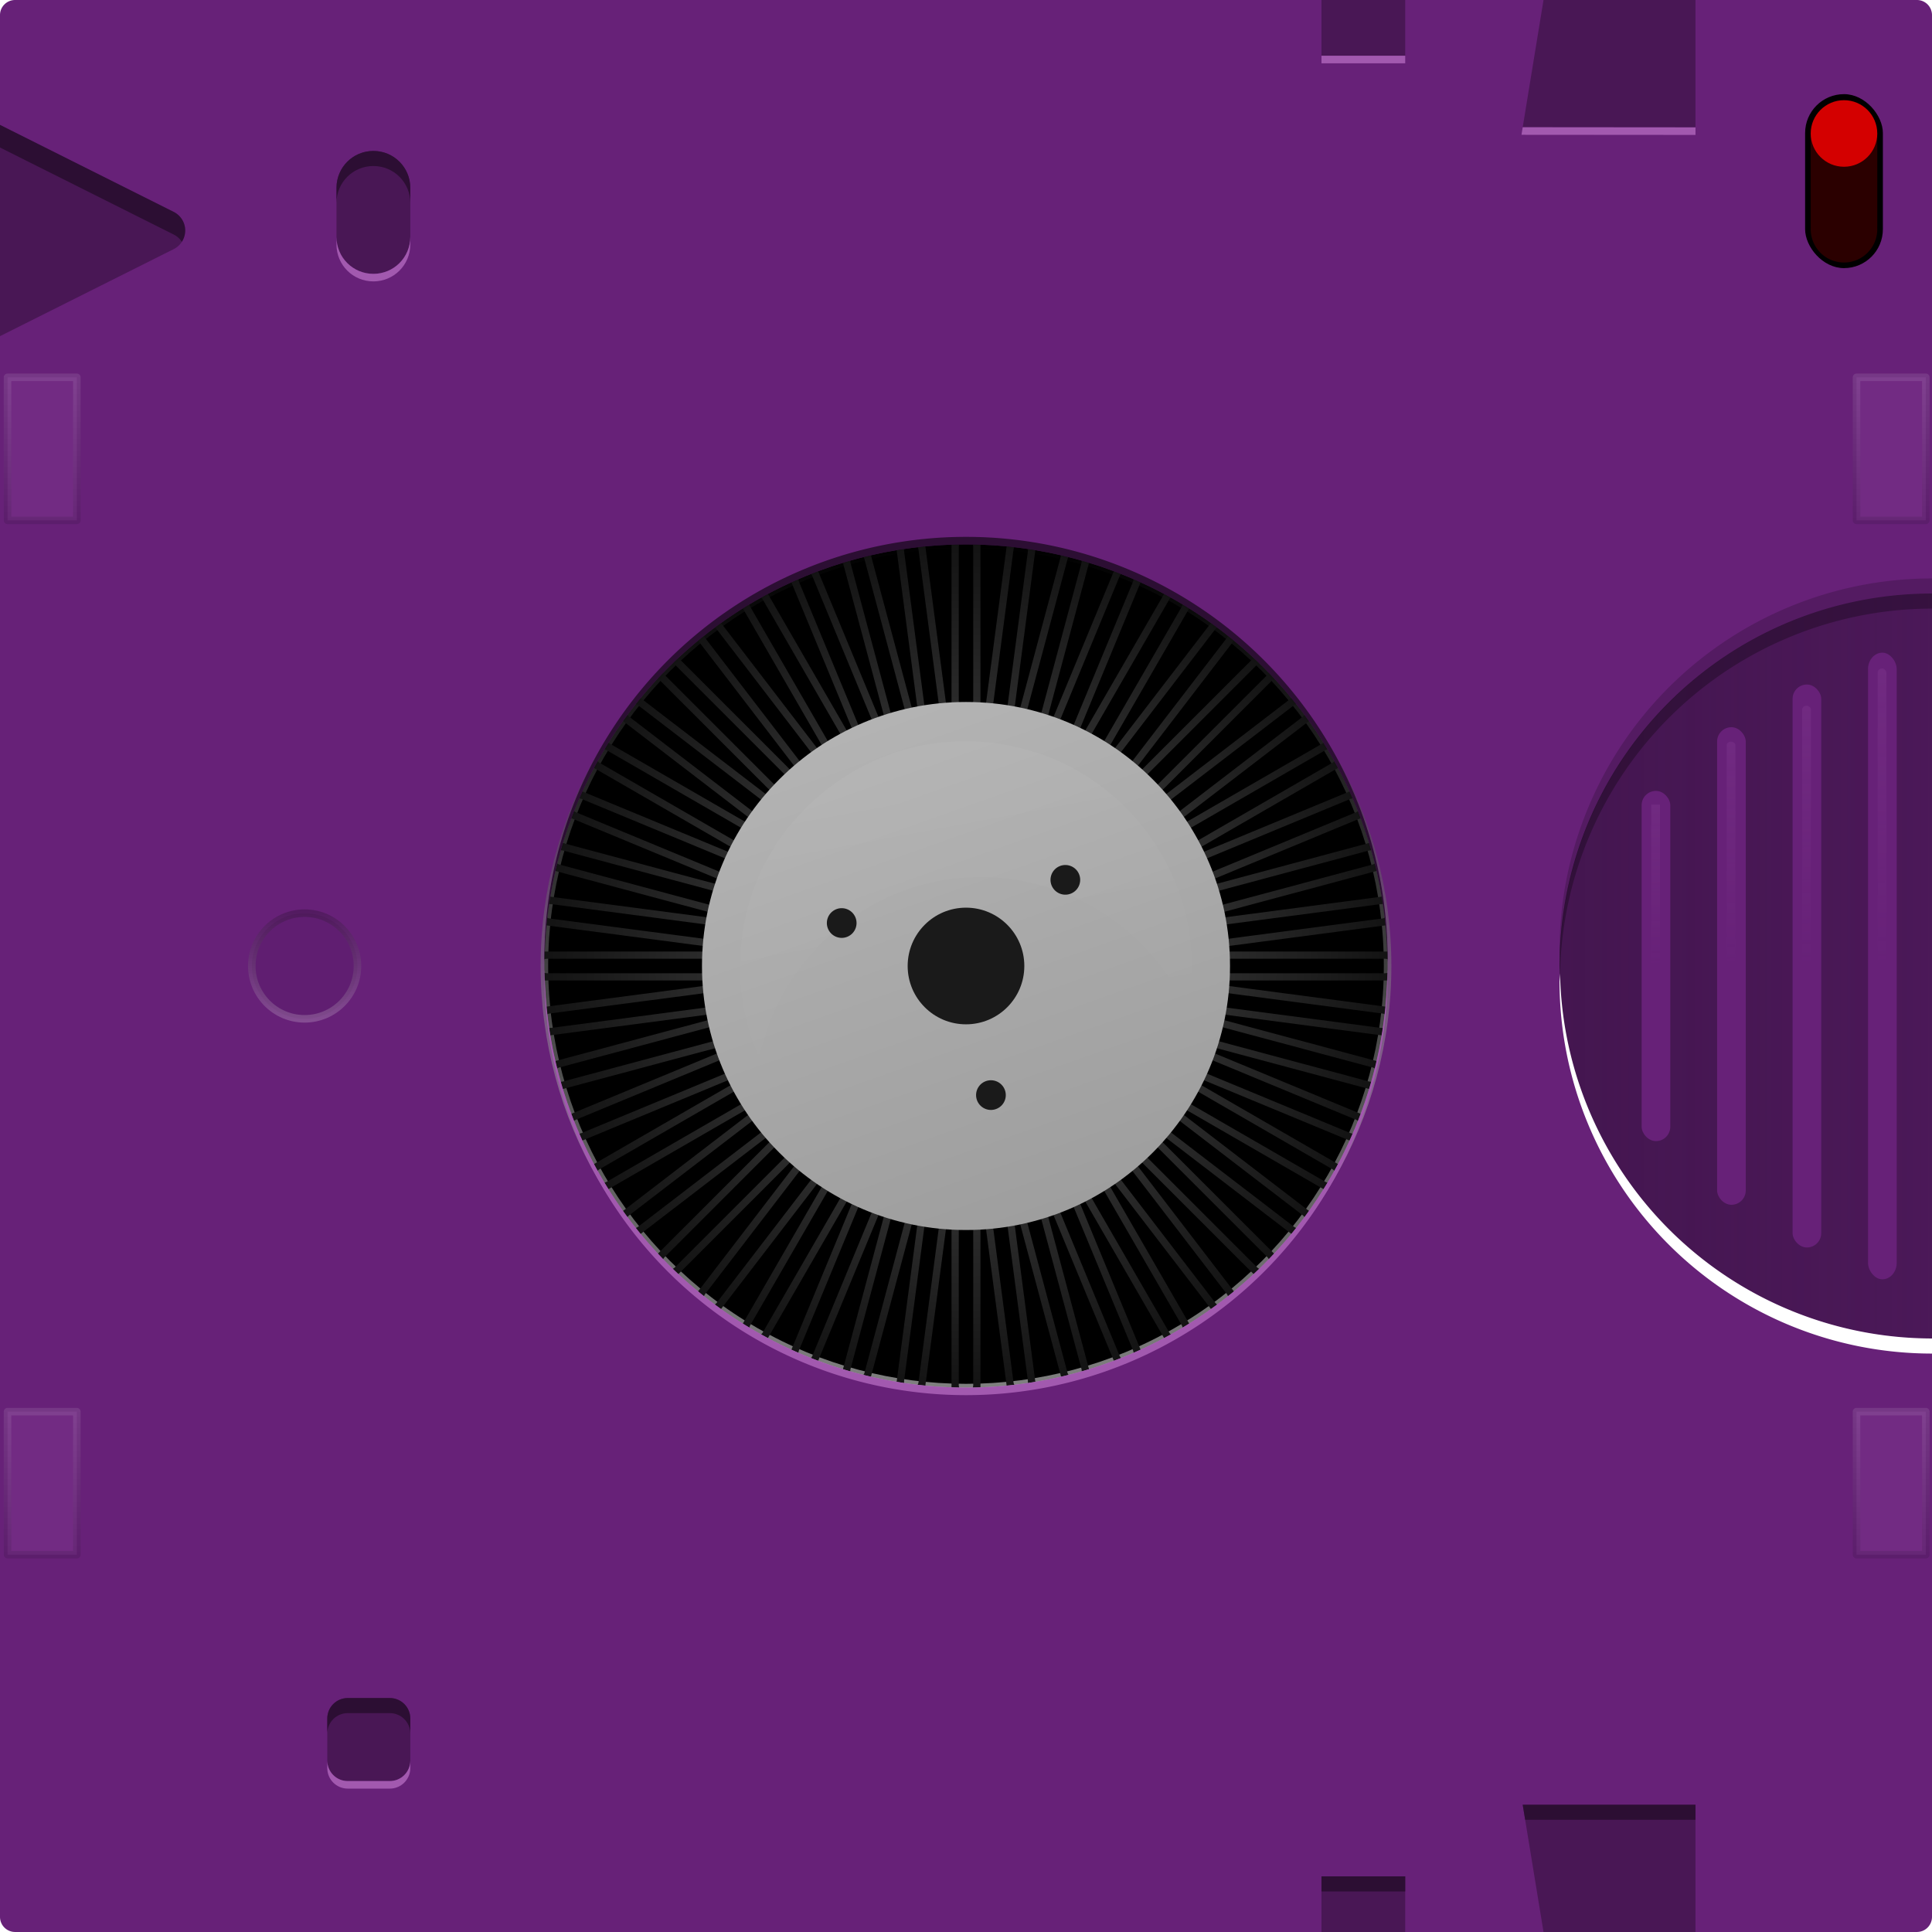 <?xml version="1.0" encoding="UTF-8" standalone="no"?>
<!-- Created with Inkscape (http://www.inkscape.org/) -->

<svg
   width="512"
   height="512"
   viewBox="0 0 135.467 135.467"
   version="1.1"
   id="svg5"
   inkscape:version="1.4.1 (93de688d07, 2025-03-30)"
   sodipodi:docname="input-tape.svg"
   xmlns:inkscape="http://www.inkscape.org/namespaces/inkscape"
   xmlns:sodipodi="http://sodipodi.sourceforge.net/DTD/sodipodi-0.dtd"
   xmlns:xlink="http://www.w3.org/1999/xlink"
   xmlns="http://www.w3.org/2000/svg"
   xmlns:svg="http://www.w3.org/2000/svg">
  <sodipodi:namedview
     id="namedview7"
     pagecolor="#242424"
     bordercolor="#666666"
     borderopacity="1"
     inkscape:showpageshadow="0"
     inkscape:pageopacity="0"
     inkscape:pagecheckerboard="1"
     inkscape:deskcolor="#000000"
     inkscape:document-units="px"
     showgrid="false"
     inkscape:zoom="2.6074562"
     inkscape:cx="458.10933"
     inkscape:cy="242.9571"
     inkscape:window-width="3256"
     inkscape:window-height="1080"
     inkscape:window-x="1864"
     inkscape:window-y="0"
     inkscape:window-maximized="0"
     inkscape:current-layer="layer1" />
  <defs
     id="defs2">
    <linearGradient
       id="linearGradient1"
       inkscape:collect="always">
      <stop
         style="stop-color:#a259af;stop-opacity:1;"
         offset="0"
         id="stop1" />
      <stop
         style="stop-color:#a259af;stop-opacity:0;"
         offset="1"
         id="stop2" />
    </linearGradient>
    <linearGradient
       id="linearGradient84"
       inkscape:collect="always">
      <stop
         style="stop-color:#ffffff;stop-opacity:1;"
         offset="0"
         id="stop84" />
      <stop
         style="stop-color:#ffffff;stop-opacity:0;"
         offset="1"
         id="stop85" />
    </linearGradient>
    <linearGradient
       id="linearGradient82"
       inkscape:collect="always">
      <stop
         style="stop-color:#b3b3b3;stop-opacity:1;"
         offset="0"
         id="stop82" />
      <stop
         style="stop-color:#9e9e9e;stop-opacity:1;"
         offset="1"
         id="stop83" />
    </linearGradient>
    <linearGradient
       id="linearGradient77"
       inkscape:collect="always">
      <stop
         style="stop-color:#000000;stop-opacity:0.5;"
         offset="0"
         id="stop77" />
      <stop
         style="stop-color:#ffffff;stop-opacity:0.5;"
         offset="1"
         id="stop78" />
    </linearGradient>
    <linearGradient
       id="linearGradient75"
       inkscape:collect="always">
      <stop
         style="stop-color:#000000;stop-opacity:1;"
         offset="0"
         id="stop75" />
      <stop
         style="stop-color:#ffffff;stop-opacity:1;"
         offset="1"
         id="stop76" />
    </linearGradient>
    <linearGradient
       id="linearGradient73"
       inkscape:collect="always">
      <stop
         style="stop-color:#000000;stop-opacity:0.5;"
         offset="0"
         id="stop73" />
      <stop
         style="stop-color:#ffffff;stop-opacity:0.5;"
         offset="1"
         id="stop74" />
    </linearGradient>
    <inkscape:path-effect
       effect="fillet_chamfer"
       id="path-effect62"
       is_visible="true"
       lpeversion="1"
       nodesatellites_param="F,0,0,1,0,1.058,0,1 @ F,0,0,1,0,1.058,0,1 @ F,0,0,1,0,1.058,0,1 @ F,0,0,1,0,1.058,0,1"
       radius="4"
       unit="px"
       method="auto"
       mode="F"
       chamfer_steps="1"
       flexible="false"
       use_knot_distance="true"
       apply_no_radius="true"
       apply_with_radius="true"
       only_selected="false"
       hide_knots="false" />
    <inkscape:path-effect
       effect="fillet_chamfer"
       id="path-effect57"
       is_visible="true"
       lpeversion="1"
       nodesatellites_param="F,0,0,1,0,0,0,1 @ F,0,1,1,0,2.91,0,1 @ F,0,0,1,0,0,0,1"
       radius="12"
       unit="px"
       method="auto"
       mode="F"
       chamfer_steps="1"
       flexible="false"
       use_knot_distance="true"
       apply_no_radius="true"
       apply_with_radius="true"
       only_selected="true"
       hide_knots="false" />
    <linearGradient
       id="linearGradient31"
       inkscape:collect="always">
      <stop
         style="stop-color:#333333;stop-opacity:1;"
         offset="0.37"
         id="stop31" />
      <stop
         style="stop-color:#000000;stop-opacity:1;"
         offset="1"
         id="stop32" />
    </linearGradient>
    <linearGradient
       id="linearGradient5"
       inkscape:collect="always">
      <stop
         style="stop-color:#441650;stop-opacity:1;"
         offset="0"
         id="stop5" />
      <stop
         style="stop-color:#441650;stop-opacity:0.8;"
         offset="1"
         id="stop6" />
    </linearGradient>
    <linearGradient
       inkscape:collect="always"
       xlink:href="#linearGradient5"
       id="linearGradient6"
       x1="109.349"
       y1="67.733"
       x2="135.467"
       y2="67.733"
       gradientUnits="userSpaceOnUse"
       gradientTransform="translate(0)" />
    <radialGradient
       inkscape:collect="always"
       xlink:href="#linearGradient31"
       id="radialGradient32"
       cx="67.733"
       cy="67.733"
       fx="67.733"
       fy="67.733"
       r="38.766"
       gradientUnits="userSpaceOnUse" />
    <filter
       inkscape:collect="always"
       style="color-interpolation-filters:sRGB"
       id="filter66"
       x="-0.445"
       y="-0.007"
       width="1.89"
       height="1.013">
      <feGaussianBlur
         inkscape:collect="always"
         stdDeviation="0.12"
         id="feGaussianBlur66" />
    </filter>
    <filter
       inkscape:collect="always"
       style="color-interpolation-filters:sRGB"
       id="filter69"
       x="-0.597"
       y="-0.009"
       width="2.193"
       height="1.018">
      <feGaussianBlur
         inkscape:collect="always"
         stdDeviation="0.161"
         id="feGaussianBlur69" />
    </filter>
    <filter
       inkscape:collect="always"
       style="color-interpolation-filters:sRGB"
       id="filter70"
       x="-0.597"
       y="-0.009"
       width="2.193"
       height="1.018">
      <feGaussianBlur
         inkscape:collect="always"
         stdDeviation="0.161"
         id="feGaussianBlur70" />
    </filter>
    <linearGradient
       inkscape:collect="always"
       xlink:href="#linearGradient73"
       id="linearGradient74"
       x1="67.733"
       y1="38.172"
       x2="67.733"
       y2="97.295"
       gradientUnits="userSpaceOnUse" />
    <linearGradient
       inkscape:collect="always"
       xlink:href="#linearGradient75"
       id="linearGradient76"
       x1="21.36"
       y1="63.765"
       x2="21.36"
       y2="71.702"
       gradientUnits="userSpaceOnUse" />
    <linearGradient
       inkscape:collect="always"
       xlink:href="#linearGradient77"
       id="linearGradient78"
       x1="4.921"
       y1="39.607"
       x2="4.921"
       y2="27.84"
       gradientUnits="userSpaceOnUse"
       gradientTransform="matrix(0.705,0,0,0.852,-1.622,2.734)" />
    <linearGradient
       inkscape:collect="always"
       xlink:href="#linearGradient77"
       id="linearGradient79"
       gradientUnits="userSpaceOnUse"
       gradientTransform="matrix(0.705,0,0,0.852,-1.622,75.256)"
       x1="4.921"
       y1="39.607"
       x2="4.921"
       y2="27.84" />
    <linearGradient
       inkscape:collect="always"
       xlink:href="#linearGradient77"
       id="linearGradient80"
       gradientUnits="userSpaceOnUse"
       gradientTransform="matrix(0.705,0,0,0.852,128.024,75.256)"
       x1="4.921"
       y1="39.607"
       x2="4.921"
       y2="27.84" />
    <linearGradient
       inkscape:collect="always"
       xlink:href="#linearGradient77"
       id="linearGradient81"
       gradientUnits="userSpaceOnUse"
       gradientTransform="matrix(0.705,0,0,0.852,128.024,2.734)"
       x1="4.921"
       y1="39.607"
       x2="4.921"
       y2="27.84" />
    <linearGradient
       inkscape:collect="always"
       xlink:href="#linearGradient82"
       id="linearGradient83"
       x1="62.972"
       y1="49.844"
       x2="75.283"
       y2="84.635"
       gradientUnits="userSpaceOnUse" />
    <linearGradient
       inkscape:collect="always"
       xlink:href="#linearGradient84"
       id="linearGradient85"
       x1="65.173"
       y1="52.172"
       x2="69.3"
       y2="74.253"
       gradientUnits="userSpaceOnUse" />
    <filter
       inkscape:collect="always"
       style="color-interpolation-filters:sRGB"
       id="filter85"
       x="-0.08"
       y="-0.114"
       width="1.16"
       height="1.228">
      <feGaussianBlur
         inkscape:collect="always"
         stdDeviation="1.058"
         id="feGaussianBlur85" />
    </filter>
    <linearGradient
       inkscape:collect="always"
       xlink:href="#linearGradient1"
       id="linearGradient2"
       x1="131.664"
       y1="45.764"
       x2="132.695"
       y2="67.733"
       gradientUnits="userSpaceOnUse" />
    <linearGradient
       inkscape:collect="always"
       xlink:href="#linearGradient1"
       id="linearGradient3"
       x1="131.664"
       y1="45.764"
       x2="132.597"
       y2="67.733"
       gradientUnits="userSpaceOnUse" />
    <linearGradient
       inkscape:collect="always"
       xlink:href="#linearGradient1"
       id="linearGradient4"
       x1="131.664"
       y1="45.764"
       x2="132.597"
       y2="67.733"
       gradientUnits="userSpaceOnUse" />
    <linearGradient
       inkscape:collect="always"
       xlink:href="#linearGradient1"
       id="linearGradient7"
       x1="131.664"
       y1="45.764"
       x2="132.695"
       y2="67.733"
       gradientUnits="userSpaceOnUse" />
  </defs>
  <g
     inkscape:label="Layer 1"
     inkscape:groupmode="layer"
     id="layer1">
    <path
       id="rect1"
       style="opacity:1;fill:#672178;stroke:none;stroke-width:0.265;stroke-linecap:round;stroke-linejoin:round;stroke-miterlimit:12;paint-order:markers stroke fill"
       d="M 1.058,2.4999999e-6 H 134.408 A 1.058,1.058 45 0 1 135.467,1.058 V 134.408 a 1.058,1.058 135 0 1 -1.058,1.058 H 1.058 A 1.058,1.058 45 0 1 8.6859374e-6,134.408 L 3.7640624e-6,1.058 A 1.058,1.058 135 0 1 1.058,2.4999999e-6 Z"
       sodipodi:nodetypes="ccccc" />
    <path
       id="path1"
       style="opacity:1;fill:url(#linearGradient6);stroke-width:0.265;stroke-linecap:round;stroke-linejoin:round;stroke-miterlimit:12;paint-order:markers stroke fill"
       d="M 135.467,41.616 A 26.118,26.118 0 0 0 109.349,67.733 26.118,26.118 0 0 0 135.467,93.851 Z" />
    <rect
       style="opacity:1;fill:#672178;fill-opacity:1;stroke-width:0.265;stroke-linecap:round;stroke-linejoin:round;stroke-miterlimit:12;paint-order:markers stroke fill"
       id="rect2"
       width="2.009"
       height="43.938"
       x="130.982"
       y="45.764"
       ry="1.148" />
    <rect
       style="opacity:1;fill:#672178;fill-opacity:1;stroke-width:0.265;stroke-linecap:round;stroke-linejoin:round;stroke-miterlimit:12;paint-order:markers stroke fill"
       id="rect3"
       width="2.009"
       height="39.473"
       x="125.691"
       y="47.997"
       ry="1.005" />
    <rect
       style="opacity:1;fill:#672178;fill-opacity:1;stroke-width:0.265;stroke-linecap:round;stroke-linejoin:round;stroke-miterlimit:12;paint-order:markers stroke fill"
       id="rect4"
       width="2.009"
       height="33.487"
       x="120.399"
       y="50.99"
       ry="1.005" />
    <rect
       style="opacity:1;fill:#672178;fill-opacity:1;stroke-width:0.265;stroke-linecap:round;stroke-linejoin:round;stroke-miterlimit:12;paint-order:markers stroke fill"
       id="rect5"
       width="2.009"
       height="24.557"
       x="115.107"
       y="55.455"
       ry="1.005" />
    <rect
       style="opacity:1;fill:#000000;fill-opacity:1;stroke:none;stroke-width:0.265;stroke-linecap:round;stroke-linejoin:round;stroke-miterlimit:12;paint-order:markers stroke fill"
       id="rect6"
       width="5.453"
       height="12.199"
       x="126.57"
       y="6.601"
       ry="2.727" />
    <path
       id="rect59"
       style="opacity:1;fill:#2b0000;fill-opacity:1;stroke:none;stroke-width:0.265;stroke-linecap:round;stroke-linejoin:round;stroke-miterlimit:12;paint-order:markers stroke fill"
       d="M 126.962 9.354 L 126.962 15.912 L 126.968 15.912 A 2.334 2.334 0 0 0 126.962 16.073 A 2.334 2.334 0 0 0 129.296 18.407 A 2.334 2.334 0 0 0 131.63 16.073 A 2.334 2.334 0 0 0 131.625 15.912 L 131.63 15.912 L 131.63 9.354 L 126.962 9.354 z " />
    <circle
       style="opacity:1;fill:#d40000;fill-opacity:1;stroke:none;stroke-width:0.265;stroke-linecap:round;stroke-linejoin:round;stroke-miterlimit:12;paint-order:markers stroke fill"
       id="path6"
       r="2.334"
       cy="9.359"
       cx="129.296" />
    <circle
       style="display:inline;opacity:1;fill:#000000;fill-opacity:1;stroke:url(#linearGradient74);stroke-width:0.529;stroke-linecap:round;stroke-linejoin:round;stroke-miterlimit:12;paint-order:markers stroke fill;stroke-dasharray:none"
       id="path7"
       cx="67.733"
       cy="67.733"
       r="29.562" />
    <path
       id="rect7"
       style="opacity:1;fill:url(#radialGradient32);fill-opacity:1;stroke:none;stroke-width:0.265;stroke-linecap:round;stroke-linejoin:round;stroke-miterlimit:12;paint-order:markers stroke fill"
       inkscape:transform-center-x="1.6541671e-06"
       inkscape:transform-center-y="-26.589731"
       d="M 67.259 38.176 A 29.562 29.562 0 0 0 66.718 38.189 L 66.718 52.25 L 64.883 38.309 A 29.562 29.562 0 0 0 64.345 38.367 C 64.374 38.419 64.393 38.478 64.402 38.541 L 66.337 53.243 C 66.571 53.064 66.721 52.788 66.734 52.483 C 66.787 52.784 66.971 53.038 67.226 53.185 L 67.226 38.356 C 67.226 38.293 67.238 38.232 67.259 38.176 z M 68.208 38.176 C 68.229 38.232 68.241 38.293 68.241 38.356 L 68.241 53.185 C 68.496 53.039 68.68 52.784 68.733 52.483 C 68.746 52.788 68.896 53.065 69.129 53.244 L 71.065 38.541 C 71.073 38.478 71.093 38.419 71.121 38.367 A 29.562 29.562 0 0 0 70.583 38.31 L 68.748 52.25 L 68.748 38.189 A 29.562 29.562 0 0 0 68.208 38.176 z M 63.404 38.49 A 29.562 29.562 0 0 0 62.871 38.574 L 64.706 52.514 L 61.067 38.933 A 29.562 29.562 0 0 0 60.542 39.06 C 60.577 39.108 60.604 39.164 60.62 39.226 L 64.458 53.55 C 64.666 53.342 64.779 53.048 64.752 52.744 C 64.843 53.036 65.059 53.264 65.331 53.376 L 63.396 38.674 C 63.387 38.611 63.391 38.548 63.404 38.49 z M 72.062 38.49 C 72.076 38.549 72.079 38.611 72.071 38.674 L 70.135 53.376 C 70.407 53.264 70.623 53.035 70.715 52.744 C 70.688 53.048 70.8 53.342 71.009 53.55 L 74.847 39.226 C 74.863 39.164 74.89 39.108 74.925 39.06 A 29.562 29.562 0 0 0 74.4 38.933 L 70.761 52.514 L 72.596 38.574 A 29.562 29.562 0 0 0 72.062 38.49 z M 59.625 39.306 A 29.562 29.562 0 0 0 59.106 39.459 L 62.746 53.041 L 57.365 40.05 A 29.562 29.562 0 0 0 56.861 40.244 C 56.902 40.288 56.935 40.339 56.96 40.398 L 62.634 54.099 C 62.814 53.865 62.887 53.559 62.82 53.26 C 62.949 53.538 63.193 53.736 63.478 53.812 L 59.64 39.489 C 59.623 39.427 59.619 39.365 59.625 39.306 z M 75.842 39.306 C 75.848 39.365 75.843 39.427 75.827 39.489 L 71.989 53.812 C 72.273 53.736 72.517 53.538 72.646 53.261 C 72.579 53.56 72.652 53.865 72.832 54.099 L 78.507 40.399 C 78.531 40.34 78.565 40.288 78.607 40.244 A 29.562 29.562 0 0 0 78.102 40.05 L 72.721 53.041 L 76.36 39.459 A 29.562 29.562 0 0 0 75.842 39.306 z M 55.984 40.607 A 29.562 29.562 0 0 0 55.49 40.826 L 60.872 53.819 L 53.84 41.64 A 29.562 29.562 0 0 0 53.365 41.898 C 53.412 41.936 53.452 41.983 53.484 42.038 L 60.899 54.88 C 61.046 54.625 61.078 54.312 60.973 54.025 C 61.137 54.284 61.405 54.449 61.698 54.487 L 56.022 40.787 C 55.998 40.728 55.986 40.667 55.984 40.607 z M 79.483 40.607 C 79.481 40.667 79.469 40.728 79.444 40.787 L 73.769 54.487 C 74.061 54.449 74.33 54.284 74.494 54.026 C 74.389 54.313 74.421 54.626 74.568 54.88 L 81.983 42.038 C 82.014 41.983 82.055 41.936 82.101 41.898 A 29.562 29.562 0 0 0 81.627 41.64 L 74.596 53.818 L 79.977 40.826 A 29.562 29.562 0 0 0 79.483 40.607 z M 52.544 42.373 A 29.562 29.562 0 0 0 52.083 42.655 L 59.114 54.833 L 50.553 43.676 A 29.562 29.562 0 0 0 50.116 43.995 C 50.167 44.026 50.213 44.068 50.252 44.118 L 59.28 55.883 C 59.393 55.611 59.384 55.296 59.242 55.025 C 59.438 55.26 59.726 55.389 60.02 55.388 L 52.606 42.546 C 52.574 42.491 52.553 42.432 52.544 42.373 z M 82.923 42.373 C 82.913 42.432 82.893 42.491 82.861 42.546 L 75.447 55.388 C 75.741 55.389 76.029 55.26 76.225 55.025 C 76.083 55.296 76.074 55.611 76.187 55.883 L 85.214 44.118 C 85.253 44.067 85.299 44.026 85.35 43.995 A 29.562 29.562 0 0 0 84.914 43.676 L 76.353 54.833 L 83.384 42.655 A 29.562 29.562 0 0 0 82.923 42.373 z M 49.363 44.572 A 29.562 29.562 0 0 0 48.943 44.912 L 57.504 56.069 L 47.56 46.125 A 29.562 29.562 0 0 0 47.168 46.497 C 47.223 46.522 47.274 46.557 47.32 46.602 L 57.805 57.087 C 57.881 56.803 57.832 56.492 57.655 56.242 C 57.88 56.449 58.182 56.539 58.474 56.5 L 49.447 44.736 C 49.408 44.685 49.381 44.63 49.363 44.572 z M 86.103 44.572 C 86.086 44.63 86.058 44.685 86.02 44.736 L 76.992 56.5 C 77.284 56.539 77.586 56.449 77.811 56.242 C 77.635 56.492 77.585 56.803 77.661 57.087 L 88.147 46.602 C 88.192 46.557 88.244 46.522 88.298 46.497 A 29.562 29.562 0 0 0 87.907 46.125 L 77.963 56.069 L 86.523 44.912 A 29.562 29.562 0 0 0 86.103 44.572 z M 46.497 47.168 A 29.562 29.562 0 0 0 46.125 47.56 L 56.069 57.504 L 44.912 48.943 A 29.562 29.562 0 0 0 44.572 49.363 C 44.63 49.381 44.685 49.408 44.736 49.447 L 56.5 58.474 C 56.539 58.183 56.449 57.881 56.242 57.656 C 56.492 57.832 56.803 57.882 57.087 57.805 L 46.602 47.32 C 46.557 47.274 46.522 47.223 46.497 47.168 z M 88.969 47.168 C 88.945 47.223 88.91 47.274 88.865 47.32 L 78.379 57.805 C 78.664 57.881 78.975 57.832 79.225 57.655 C 79.018 57.88 78.927 58.182 78.966 58.474 L 90.731 49.447 C 90.782 49.408 90.837 49.381 90.894 49.363 A 29.562 29.562 0 0 0 90.555 48.943 L 79.398 57.504 L 89.342 47.56 A 29.562 29.562 0 0 0 88.969 47.168 z M 43.995 50.116 A 29.562 29.562 0 0 0 43.676 50.553 L 54.833 59.114 L 42.655 52.083 A 29.562 29.562 0 0 0 42.373 52.544 C 42.432 52.553 42.491 52.574 42.546 52.606 L 55.388 60.02 C 55.389 59.725 55.26 59.438 55.025 59.242 C 55.296 59.384 55.611 59.393 55.883 59.28 L 44.118 50.252 C 44.068 50.213 44.026 50.167 43.995 50.116 z M 91.472 50.116 C 91.44 50.167 91.399 50.213 91.348 50.252 L 79.584 59.28 C 79.856 59.393 80.171 59.384 80.442 59.242 C 80.207 59.438 80.078 59.726 80.078 60.02 L 92.921 52.606 C 92.976 52.574 93.035 52.553 93.094 52.544 A 29.562 29.562 0 0 0 92.812 52.083 L 80.633 59.114 L 91.79 50.553 A 29.562 29.562 0 0 0 91.472 50.116 z M 41.898 53.365 A 29.562 29.562 0 0 0 41.64 53.84 L 53.818 60.871 L 40.826 55.49 A 29.562 29.562 0 0 0 40.607 55.984 C 40.617 55.984 40.628 55.985 40.638 55.986 C 40.688 55.99 40.738 56.002 40.787 56.022 L 54.487 61.698 C 54.449 61.405 54.284 61.137 54.026 60.973 C 54.313 61.078 54.626 61.046 54.88 60.899 L 42.038 53.484 C 41.983 53.452 41.936 53.412 41.898 53.365 z M 93.568 53.365 C 93.531 53.412 93.484 53.452 93.428 53.484 L 80.586 60.899 C 80.841 61.046 81.154 61.078 81.442 60.973 C 81.183 61.137 81.018 61.405 80.98 61.698 L 94.68 56.022 C 94.739 55.998 94.799 55.985 94.859 55.984 A 29.562 29.562 0 0 0 94.64 55.49 L 81.648 60.872 L 93.827 53.84 A 29.562 29.562 0 0 0 93.568 53.365 z M 40.244 56.86 A 29.562 29.562 0 0 0 40.05 57.365 L 53.041 62.746 L 39.459 59.106 A 29.562 29.562 0 0 0 39.306 59.625 C 39.316 59.624 39.326 59.623 39.337 59.623 C 39.387 59.621 39.438 59.626 39.489 59.64 L 53.812 63.478 C 53.736 63.194 53.538 62.95 53.261 62.821 C 53.56 62.887 53.865 62.814 54.099 62.635 L 40.399 56.96 C 40.34 56.935 40.288 56.901 40.244 56.86 z M 95.223 56.861 C 95.179 56.902 95.127 56.935 95.069 56.96 L 81.368 62.634 C 81.602 62.814 81.908 62.887 82.206 62.82 C 81.929 62.949 81.73 63.193 81.654 63.478 L 95.978 59.64 C 96.029 59.626 96.08 59.621 96.13 59.623 C 96.14 59.623 96.151 59.624 96.161 59.625 A 29.562 29.562 0 0 0 96.008 59.106 L 82.426 62.746 L 95.417 57.365 A 29.562 29.562 0 0 0 95.223 56.861 z M 39.06 60.542 A 29.562 29.562 0 0 0 38.933 61.067 L 52.514 64.706 L 38.574 62.871 A 29.562 29.562 0 0 0 38.49 63.405 C 38.532 63.395 38.577 63.39 38.622 63.391 C 38.639 63.392 38.657 63.393 38.674 63.396 L 53.376 65.331 C 53.264 65.059 53.035 64.843 52.744 64.752 C 53.048 64.779 53.342 64.666 53.55 64.458 L 39.226 60.62 C 39.164 60.604 39.108 60.577 39.06 60.542 z M 96.407 60.542 C 96.358 60.577 96.302 60.604 96.241 60.62 L 81.917 64.458 C 82.125 64.666 82.418 64.779 82.723 64.752 C 82.431 64.843 82.203 65.059 82.091 65.331 L 96.793 63.396 C 96.819 63.392 96.845 63.391 96.871 63.391 C 96.896 63.392 96.921 63.395 96.946 63.399 C 96.956 63.4 96.966 63.403 96.977 63.405 A 29.562 29.562 0 0 0 96.892 62.871 L 82.953 64.706 L 96.534 61.067 A 29.562 29.562 0 0 0 96.407 60.542 z M 38.367 64.345 A 29.562 29.562 0 0 0 38.31 64.883 L 52.25 66.718 L 38.189 66.718 A 29.562 29.562 0 0 0 38.176 67.259 C 38.232 67.238 38.293 67.226 38.356 67.226 L 53.185 67.226 C 53.039 66.971 52.784 66.787 52.483 66.734 C 52.788 66.721 53.065 66.571 53.244 66.338 L 38.541 64.402 C 38.478 64.393 38.419 64.374 38.367 64.345 z M 97.1 64.345 C 97.047 64.374 96.989 64.393 96.925 64.402 L 82.223 66.337 C 82.402 66.571 82.679 66.721 82.984 66.734 C 82.683 66.787 82.428 66.971 82.281 67.226 L 97.11 67.226 C 97.174 67.226 97.235 67.238 97.291 67.259 A 29.562 29.562 0 0 0 97.277 66.718 L 83.217 66.718 L 97.157 64.883 A 29.562 29.562 0 0 0 97.1 64.345 z M 38.176 68.208 A 29.562 29.562 0 0 0 38.189 68.748 L 52.25 68.748 L 38.309 70.583 A 29.562 29.562 0 0 0 38.366 71.121 C 38.419 71.093 38.478 71.073 38.541 71.065 L 53.243 69.13 C 53.09 68.929 52.865 68.79 52.611 68.747 C 52.569 68.739 52.526 68.735 52.482 68.733 C 52.783 68.681 53.038 68.496 53.185 68.241 L 38.356 68.241 C 38.293 68.241 38.232 68.229 38.176 68.208 z M 97.291 68.208 C 97.235 68.229 97.174 68.241 97.11 68.241 L 82.281 68.241 C 82.428 68.496 82.683 68.68 82.984 68.733 C 82.678 68.746 82.402 68.896 82.223 69.129 L 96.925 71.064 C 96.988 71.073 97.047 71.092 97.1 71.121 A 29.562 29.562 0 0 0 97.157 70.583 L 83.217 68.748 L 97.277 68.748 A 29.562 29.562 0 0 0 97.291 68.208 z M 53.376 70.135 L 38.674 72.071 C 38.61 72.079 38.548 72.076 38.49 72.062 A 29.562 29.562 0 0 0 38.574 72.596 L 52.514 70.761 L 38.933 74.4 A 29.562 29.562 0 0 0 39.06 74.925 C 39.108 74.89 39.164 74.863 39.226 74.847 L 53.55 71.009 C 53.371 70.83 53.13 70.722 52.872 70.712 C 52.83 70.71 52.787 70.711 52.744 70.715 C 53.035 70.624 53.264 70.407 53.376 70.135 z M 82.091 70.135 C 82.203 70.407 82.432 70.624 82.724 70.715 C 82.68 70.711 82.637 70.71 82.594 70.712 C 82.337 70.722 82.095 70.83 81.917 71.009 L 96.241 74.847 C 96.302 74.863 96.358 74.89 96.407 74.925 A 29.562 29.562 0 0 0 96.534 74.4 L 82.953 70.761 L 96.892 72.596 A 29.562 29.562 0 0 0 96.977 72.062 C 96.918 72.076 96.856 72.079 96.793 72.071 L 82.091 70.135 z M 53.812 71.989 L 39.489 75.827 C 39.427 75.843 39.365 75.848 39.306 75.842 A 29.562 29.562 0 0 0 39.459 76.36 L 53.041 72.721 L 40.05 78.102 A 29.562 29.562 0 0 0 40.244 78.606 C 40.288 78.565 40.339 78.531 40.398 78.507 L 54.099 72.832 C 53.95 72.718 53.772 72.647 53.586 72.628 C 53.479 72.616 53.369 72.622 53.26 72.646 C 53.538 72.518 53.736 72.273 53.812 71.989 z M 81.654 71.989 C 81.73 72.273 81.928 72.517 82.206 72.646 C 82.163 72.637 82.121 72.63 82.079 72.626 C 81.822 72.602 81.569 72.678 81.369 72.832 L 95.068 78.507 C 95.127 78.531 95.179 78.565 95.223 78.607 A 29.562 29.562 0 0 0 95.417 78.102 L 82.426 72.721 L 96.008 76.36 A 29.562 29.562 0 0 0 96.161 75.842 C 96.101 75.848 96.04 75.843 95.978 75.827 L 81.654 71.989 z M 54.487 73.769 L 40.787 79.444 C 40.728 79.469 40.667 79.481 40.607 79.483 A 29.562 29.562 0 0 0 40.826 79.977 L 53.819 74.595 L 41.64 81.627 A 29.562 29.562 0 0 0 41.898 82.101 C 41.936 82.055 41.983 82.014 42.038 81.983 L 54.88 74.568 C 54.718 74.474 54.533 74.427 54.346 74.432 C 54.238 74.435 54.13 74.455 54.025 74.494 C 54.284 74.33 54.449 74.061 54.487 73.769 z M 80.98 73.769 C 81.018 74.061 81.183 74.329 81.441 74.493 C 81.336 74.455 81.228 74.435 81.121 74.432 C 80.934 74.427 80.748 74.474 80.586 74.568 L 93.428 81.983 C 93.484 82.014 93.531 82.055 93.568 82.101 A 29.562 29.562 0 0 0 93.827 81.627 L 81.649 74.596 L 94.64 79.977 A 29.562 29.562 0 0 0 94.859 79.483 C 94.799 79.481 94.739 79.469 94.68 79.444 L 80.98 73.769 z M 55.388 75.447 L 42.546 82.861 C 42.491 82.893 42.432 82.913 42.373 82.923 A 29.562 29.562 0 0 0 42.655 83.384 L 54.833 76.353 L 43.676 84.914 A 29.562 29.562 0 0 0 43.995 85.351 C 44.026 85.3 44.068 85.253 44.118 85.214 L 55.883 76.187 C 55.801 76.153 55.714 76.13 55.627 76.118 C 55.424 76.092 55.214 76.126 55.025 76.225 C 55.26 76.029 55.389 75.741 55.388 75.447 z M 80.078 75.447 C 80.078 75.741 80.207 76.029 80.442 76.225 C 80.343 76.173 80.238 76.139 80.132 76.122 C 79.947 76.093 79.757 76.115 79.584 76.187 L 91.348 85.214 C 91.399 85.253 91.44 85.3 91.472 85.351 A 29.562 29.562 0 0 0 91.79 84.914 L 80.633 76.353 L 92.812 83.384 A 29.562 29.562 0 0 0 93.094 82.923 C 93.035 82.913 92.976 82.893 92.921 82.861 L 80.078 75.447 z M 56.5 76.992 L 44.736 86.02 C 44.685 86.058 44.63 86.086 44.572 86.103 A 29.562 29.562 0 0 0 44.912 86.524 L 56.069 77.963 L 46.125 87.907 A 29.562 29.562 0 0 0 46.497 88.298 C 46.522 88.244 46.557 88.192 46.602 88.147 L 57.087 77.661 C 57.001 77.638 56.913 77.627 56.824 77.627 C 56.62 77.627 56.416 77.688 56.242 77.811 C 56.449 77.586 56.539 77.284 56.5 76.992 z M 78.966 76.992 C 78.928 77.284 79.017 77.586 79.225 77.811 C 79.05 77.688 78.846 77.627 78.642 77.627 C 78.554 77.627 78.465 77.638 78.379 77.661 L 88.865 88.147 C 88.91 88.192 88.945 88.244 88.969 88.298 A 29.562 29.562 0 0 0 89.342 87.907 L 79.398 77.963 L 90.555 86.523 A 29.562 29.562 0 0 0 90.894 86.103 C 90.837 86.086 90.781 86.058 90.731 86.02 L 78.966 76.992 z M 57.805 78.379 L 47.32 88.865 C 47.274 88.91 47.223 88.945 47.168 88.969 A 29.562 29.562 0 0 0 47.56 89.342 L 57.504 79.398 L 48.943 90.555 A 29.562 29.562 0 0 0 49.363 90.894 C 49.381 90.837 49.408 90.781 49.447 90.731 L 58.474 78.966 C 58.182 78.927 57.881 79.017 57.655 79.225 C 57.832 78.974 57.882 78.664 57.805 78.379 z M 77.661 78.379 C 77.585 78.664 77.635 78.975 77.811 79.225 C 77.654 79.08 77.46 78.993 77.257 78.966 C 77.17 78.955 77.08 78.955 76.992 78.966 L 86.02 90.731 C 86.058 90.781 86.086 90.837 86.103 90.894 A 29.562 29.562 0 0 0 86.524 90.555 L 77.963 79.398 L 87.907 89.342 A 29.562 29.562 0 0 0 88.298 88.969 C 88.244 88.945 88.192 88.91 88.147 88.865 L 77.661 78.379 z M 59.28 79.584 L 50.252 91.348 C 50.213 91.399 50.167 91.44 50.116 91.472 A 29.562 29.562 0 0 0 50.553 91.79 L 59.114 80.633 L 52.083 92.812 A 29.562 29.562 0 0 0 52.544 93.094 C 52.553 93.035 52.574 92.976 52.606 92.921 L 60.02 80.078 C 59.725 80.078 59.438 80.207 59.242 80.442 C 59.384 80.171 59.392 79.856 59.28 79.584 z M 76.187 79.584 C 76.074 79.856 76.083 80.171 76.225 80.442 C 76.029 80.207 75.741 80.078 75.447 80.078 L 82.861 92.921 C 82.893 92.976 82.913 93.035 82.923 93.094 A 29.562 29.562 0 0 0 83.384 92.812 L 76.353 80.633 L 84.914 91.79 A 29.562 29.562 0 0 0 85.351 91.472 C 85.3 91.44 85.253 91.399 85.214 91.348 L 76.187 79.584 z M 60.899 80.586 L 53.484 93.428 C 53.452 93.484 53.412 93.531 53.365 93.568 A 29.562 29.562 0 0 0 53.84 93.827 L 60.872 81.648 L 55.49 94.64 A 29.562 29.562 0 0 0 55.984 94.86 C 55.985 94.8 55.998 94.739 56.022 94.68 L 61.698 80.98 C 61.405 81.018 61.137 81.183 60.973 81.441 C 61.078 81.154 61.046 80.841 60.899 80.586 z M 74.568 80.586 C 74.421 80.841 74.388 81.154 74.494 81.442 C 74.33 81.183 74.061 81.018 73.769 80.98 L 79.444 94.68 C 79.469 94.739 79.481 94.799 79.483 94.859 A 29.562 29.562 0 0 0 79.977 94.64 L 74.595 81.648 L 81.627 93.827 A 29.562 29.562 0 0 0 82.101 93.568 C 82.055 93.531 82.014 93.484 81.983 93.428 L 74.568 80.586 z M 62.635 81.368 L 56.96 95.069 C 56.935 95.128 56.901 95.179 56.86 95.223 A 29.562 29.562 0 0 0 57.365 95.417 L 62.746 82.426 L 59.106 96.008 A 29.562 29.562 0 0 0 59.625 96.161 C 59.619 96.101 59.623 96.04 59.64 95.978 L 63.478 81.654 C 63.194 81.73 62.95 81.928 62.821 82.205 C 62.887 81.907 62.814 81.601 62.635 81.368 z M 72.832 81.368 C 72.652 81.601 72.58 81.907 72.646 82.206 C 72.517 81.928 72.273 81.73 71.988 81.654 L 75.827 95.978 C 75.843 96.04 75.848 96.101 75.842 96.161 A 29.562 29.562 0 0 0 76.36 96.008 L 72.721 82.426 L 78.102 95.417 A 29.562 29.562 0 0 0 78.606 95.223 C 78.565 95.179 78.531 95.127 78.507 95.069 L 72.832 81.368 z M 64.458 81.917 L 60.62 96.241 C 60.604 96.302 60.577 96.358 60.542 96.407 A 29.562 29.562 0 0 0 61.067 96.534 L 64.706 82.953 L 62.871 96.892 A 29.562 29.562 0 0 0 63.405 96.977 C 63.391 96.918 63.387 96.856 63.396 96.793 L 65.331 82.091 C 65.059 82.203 64.843 82.431 64.752 82.723 C 64.779 82.419 64.666 82.125 64.458 81.917 z M 71.009 81.917 C 70.8 82.125 70.688 82.418 70.715 82.723 C 70.624 82.431 70.407 82.203 70.135 82.091 L 72.071 96.793 C 72.079 96.856 72.076 96.918 72.062 96.977 A 29.562 29.562 0 0 0 72.596 96.892 L 70.761 82.953 L 74.4 96.534 A 29.562 29.562 0 0 0 74.925 96.407 C 74.89 96.358 74.863 96.302 74.847 96.241 L 71.009 81.917 z M 66.338 82.223 L 64.402 96.925 C 64.393 96.988 64.374 97.047 64.345 97.1 A 29.562 29.562 0 0 0 64.883 97.157 L 66.718 83.217 L 66.718 97.277 A 29.562 29.562 0 0 0 67.259 97.291 C 67.238 97.235 67.226 97.174 67.226 97.11 L 67.226 82.281 C 66.971 82.428 66.787 82.683 66.734 82.984 C 66.721 82.678 66.571 82.402 66.338 82.223 z M 69.13 82.223 C 68.896 82.402 68.746 82.679 68.733 82.984 C 68.68 82.683 68.496 82.428 68.241 82.281 L 68.241 97.11 C 68.241 97.174 68.229 97.235 68.208 97.291 A 29.562 29.562 0 0 0 68.748 97.277 L 68.748 83.217 L 70.583 97.157 A 29.562 29.562 0 0 0 71.121 97.1 C 71.093 97.047 71.073 96.989 71.065 96.925 L 69.13 82.223 z " />
    <circle
       style="opacity:1;fill:url(#linearGradient83);fill-opacity:1;stroke:none;stroke-width:0.265;stroke-linecap:round;stroke-linejoin:round;stroke-miterlimit:12;paint-order:markers stroke fill"
       id="path8"
       cx="67.733"
       cy="67.733"
       r="18.512" />
    <circle
       style="opacity:1;fill:#1a1a1a;fill-opacity:1;stroke:none;stroke-width:0.265;stroke-linecap:round;stroke-linejoin:round;stroke-miterlimit:12;paint-order:markers stroke fill"
       id="path32"
       cx="67.733"
       cy="67.733"
       r="4.09" />
    <path
       id="circle83"
       style="opacity:0.2;mix-blend-mode:normal;fill:url(#linearGradient85);fill-opacity:1;stroke:none;stroke-width:0.265;stroke-linecap:round;stroke-linejoin:round;stroke-miterlimit:12;paint-order:markers stroke fill;filter:url(#filter85)"
       d="m 68.231,51.983 c -0.457,-0.015 -0.914,-0.009 -1.371,0.019 -6.361,0.264 -12.272,4.796 -14.189,10.867 -1.16,3.487 -1.01,7.321 0.32,10.769 0.078,0.207 0.161,0.412 0.249,0.615 0.123,-0.628 0.286,-1.249 0.489,-1.859 1.918,-6.07 7.828,-10.603 14.189,-10.867 1.827,-0.109 3.667,0.122 5.416,0.654 4.399,1.26 8.091,4.58 9.932,8.748 0.549,-2.724 0.382,-5.643 -0.568,-8.266 -1.609,-4.751 -5.588,-8.623 -10.422,-10.007 -1.312,-0.399 -2.675,-0.628 -4.045,-0.672 z" />
    <path
       id="path33"
       style="opacity:1;fill:#1a1a1a;fill-opacity:1;stroke:none;stroke-width:0.265;stroke-linecap:round;stroke-linejoin:round;stroke-miterlimit:12;paint-order:markers stroke fill"
       inkscape:transform-center-y="1.5062487"
       d="m 75.485,61.011 a 1.04,1.04 0 0 0 -1.467,-0.104 1.04,1.04 0 0 0 -0.104,1.467 1.04,1.04 0 0 0 1.467,0.104 1.04,1.04 0 0 0 0.104,-1.467 z m -15.68,3.028 a 1.04,1.04 0 0 0 -0.446,-0.302 1.04,1.04 0 0 0 -1.324,0.644 1.04,1.04 0 0 0 0.643,1.323 1.04,1.04 0 0 0 1.324,-0.644 1.04,1.04 0 0 0 -0.198,-1.021 z m 10.463,12.065 a 1.04,1.04 0 0 0 -0.983,-0.34 1.04,1.04 0 0 0 -0.825,1.219 1.04,1.04 0 0 0 1.219,0.824 1.04,1.04 0 0 0 0.825,-1.219 1.04,1.04 0 0 0 -0.236,-0.484 z"
       inkscape:transform-center-x="0.87434578" />
    <path
       id="rect57"
       style="opacity:1;fill:#491755;fill-opacity:1;stroke-width:0.265;stroke-linecap:round;stroke-linejoin:round;stroke-miterlimit:12;paint-order:markers stroke fill"
       d="M 4.2043943e-6,8.756 12.182,14.859 a 1.458,1.458 0 0 1 1.25e-4,2.607 L 4.2043943e-6,23.571 Z"
       sodipodi:nodetypes="cccc" />
    <path
       id="path57"
       style="opacity:0.4;fill:#000000;fill-opacity:1;stroke-width:0.265;stroke-linecap:round;stroke-linejoin:round;stroke-miterlimit:12;paint-order:markers stroke fill"
       d="M -1.2029584e-4,8.756 V 10.343 L 12.183,16.446 a 1.458,1.458 0 0 1 0.568,0.51 1.458,1.458 0 0 0 -0.568,-2.098 z" />
    <path
       id="path59"
       style="opacity:0.28;fill:#000000;fill-opacity:1;stroke-width:0.265;stroke-linecap:round;stroke-linejoin:round;stroke-miterlimit:12;paint-order:markers stroke fill"
       d="m 135.467,41.616 a 26.118,26.118 0 0 0 -26.117,26.117 26.118,26.118 0 0 0 0.035,0.529 26.118,26.118 0 0 1 26.083,-25.588 z" />
    <path
       id="path61"
       style="opacity:1;mix-blend-mode:soft-light;fill:#ffffff;fill-opacity:1;stroke-width:0.265;stroke-linecap:round;stroke-linejoin:round;stroke-miterlimit:12;paint-order:markers stroke fill"
       d="m 135.467,94.909 a 26.118,26.118 0 0 1 -26.117,-26.117 26.118,26.118 0 0 1 0.035,-0.529 26.118,26.118 0 0 0 26.083,25.588 z" />
    <path
       id="path62"
       style="opacity:0.18;mix-blend-mode:soft-light;fill:#000000;fill-opacity:1;stroke-width:0.265;stroke-linecap:round;stroke-linejoin:round;stroke-miterlimit:12;paint-order:markers stroke fill"
       d="m 135.467,40.558 a 26.118,26.118 0 0 0 -26.117,26.117 26.118,26.118 0 0 0 0.035,0.529 26.118,26.118 0 0 1 26.083,-25.588 z" />
    <path
       id="rect62"
       style="opacity:1;fill:#491755;fill-opacity:1;stroke-width:0.265;stroke-linecap:round;stroke-linejoin:round;stroke-miterlimit:12;paint-order:markers stroke fill"
       d="m 108.228,1.3175128e-6 h 10.655 V 8.924 h -12.115 z"
       sodipodi:nodetypes="ccccc" />
    <rect
       style="opacity:1;fill:#491755;fill-opacity:1;stroke:none;stroke-width:0.265;stroke-linecap:round;stroke-linejoin:round;stroke-miterlimit:12;paint-order:markers stroke fill"
       id="rect63"
       width="5.872"
       height="3.902"
       x="92.658"
       y="0" />
    <path
       id="path63"
       style="opacity:1;fill:#491755;fill-opacity:1;stroke-width:0.265;stroke-linecap:round;stroke-linejoin:round;stroke-miterlimit:12;paint-order:markers stroke fill"
       d="m 108.228,135.467 h 10.655 v -8.924 h -12.115 z"
       sodipodi:nodetypes="ccccc" />
    <rect
       style="opacity:1;fill:#491755;fill-opacity:1;stroke:none;stroke-width:0.265;stroke-linecap:round;stroke-linejoin:round;stroke-miterlimit:12;paint-order:markers stroke fill"
       id="rect64"
       width="5.872"
       height="3.902"
       x="92.658"
       y="-135.467"
       transform="scale(1,-1)" />
    <path
       id="path64"
       style="opacity:1;fill:#a259af;fill-opacity:1;stroke-width:0.265;stroke-linecap:round;stroke-linejoin:round;stroke-miterlimit:12;paint-order:markers stroke fill"
       d="m 92.658,3.91 v 0.529 h 5.872 V 3.91 Z m 14.111,5.013 -0.086,0.529 12.201,0.009 V 8.933 Z"
       sodipodi:nodetypes="cccccccccc" />
    <path
       id="path65"
       style="opacity:1;fill:#2c0e33;fill-opacity:1;stroke-width:0.265;stroke-linecap:round;stroke-linejoin:round;stroke-miterlimit:12;paint-order:markers stroke fill"
       d="m 106.769,126.543 0.173,1.058 h 11.941 v -1.058 z m -14.11,5.022 v 1.058 h 5.871 v -1.058 z" />
    <rect
       style="opacity:0.4;fill:url(#linearGradient7);fill-opacity:1;stroke-width:0.279;stroke-linecap:round;stroke-linejoin:round;stroke-miterlimit:12;paint-order:markers stroke fill;filter:url(#filter69)"
       id="rect66"
       width="0.646"
       height="43.938"
       x="131.664"
       y="45.764"
       ry="0.323"
       transform="matrix(0.949,0,0,0.949,6.706,3.441)" />
    <rect
       style="opacity:0.4;fill:url(#linearGradient4);fill-opacity:1;stroke-width:0.298;stroke-linecap:round;stroke-linejoin:round;stroke-miterlimit:12;paint-order:markers stroke fill;filter:url(#filter66)"
       id="rect67"
       width="0.646"
       height="43.938"
       x="131.664"
       y="45.764"
       ry="0.323"
       transform="matrix(0.949,0,0,0.83,1.414,11.497)" />
    <rect
       style="opacity:0.4;fill:url(#linearGradient3);fill-opacity:1;stroke-width:0.321;stroke-linecap:round;stroke-linejoin:round;stroke-miterlimit:12;paint-order:markers stroke fill;filter:url(#filter66)"
       id="rect68"
       width="0.646"
       height="43.938"
       x="131.664"
       y="45.764"
       ry="0.323"
       transform="matrix(0.949,0,0,0.716,-3.877,19.24)" />
    <rect
       style="opacity:0.4;fill:url(#linearGradient2);fill-opacity:1;stroke-width:0.378;stroke-linecap:round;stroke-linejoin:round;stroke-miterlimit:12;paint-order:markers stroke fill;filter:url(#filter70)"
       id="rect69"
       width="0.646"
       height="43.938"
       x="131.664"
       y="45.764"
       ry="0"
       transform="matrix(0.949,0,0,0.515,-9.169,32.849)"
       rx="0.323" />
    <path
       id="circle70"
       style="display:inline;opacity:1;fill:#2c0e33;fill-opacity:1;stroke:none;stroke-width:0.265;stroke-linecap:round;stroke-linejoin:round;stroke-miterlimit:12;paint-order:markers stroke fill"
       d="m 67.733,37.643 a 29.562,29.562 0 0 0 -29.562,29.562 29.562,29.562 0 0 0 0.018,0.265 29.562,29.562 0 0 1 29.544,-29.297 29.562,29.562 0 0 1 29.544,29.297 29.562,29.562 0 0 0 0.018,-0.265 A 29.562,29.562 0 0 0 67.733,37.643 Z" />
    <path
       id="circle72"
       style="display:inline;opacity:1;fill:#a259af;fill-opacity:1;stroke:none;stroke-width:0.265;stroke-linecap:round;stroke-linejoin:round;stroke-miterlimit:12;paint-order:markers stroke fill"
       d="m 38.189,67.998 a 29.562,29.562 0 0 0 -0.018,0.265 29.562,29.562 0 0 0 29.562,29.561 29.562,29.562 0 0 0 29.562,-29.561 29.562,29.562 0 0 0 -0.018,-0.265 A 29.562,29.562 0 0 1 67.733,97.295 29.562,29.562 0 0 1 38.189,67.998 Z" />
    <circle
       style="opacity:0.2;fill:#491755;fill-opacity:1;stroke:url(#linearGradient76);stroke-width:0.529;stroke-linecap:round;stroke-linejoin:round;stroke-miterlimit:12;stroke-dasharray:none;paint-order:markers stroke fill;stroke-opacity:1"
       id="path74"
       cx="21.36"
       cy="67.733"
       r="3.704" />
    <rect
       style="opacity:0.2;fill:#a259af;fill-opacity:1;stroke:url(#linearGradient78);stroke-width:0.529;stroke-linecap:round;stroke-linejoin:round;stroke-miterlimit:12;stroke-dasharray:none;stroke-opacity:1;paint-order:markers stroke fill"
       id="rect76"
       width="4.859"
       height="10.028"
       x="0.529"
       y="26.458"
       rx="1.606"
       ry="0" />
    <rect
       style="opacity:0.2;fill:#a259af;fill-opacity:1;stroke:url(#linearGradient79);stroke-width:0.529;stroke-linecap:round;stroke-linejoin:round;stroke-miterlimit:12;stroke-dasharray:none;stroke-opacity:1;paint-order:markers stroke fill"
       id="rect78"
       width="4.859"
       height="10.028"
       x="0.529"
       y="98.981"
       rx="1.606"
       ry="0" />
    <rect
       style="opacity:0.2;fill:#a259af;fill-opacity:1;stroke:url(#linearGradient81);stroke-width:0.529;stroke-linecap:round;stroke-linejoin:round;stroke-miterlimit:12;stroke-dasharray:none;stroke-opacity:1;paint-order:markers stroke fill"
       id="rect79"
       width="4.859"
       height="10.028"
       x="130.175"
       y="26.458"
       rx="1.606"
       ry="0" />
    <rect
       style="opacity:0.2;fill:#a259af;fill-opacity:1;stroke:url(#linearGradient80);stroke-width:0.529;stroke-linecap:round;stroke-linejoin:round;stroke-miterlimit:12;stroke-dasharray:none;stroke-opacity:1;paint-order:markers stroke fill"
       id="rect80"
       width="4.859"
       height="10.028"
       x="130.175"
       y="98.981"
       rx="1.606"
       ry="0" />
    <path
       id="rect85"
       style="opacity:1;fill:#491755;fill-opacity:1;stroke:none;stroke-width:0.529;stroke-linecap:round;stroke-linejoin:round;stroke-miterlimit:12;stroke-dasharray:none;stroke-opacity:1;paint-order:markers stroke fill"
       d="M 26.181 10.583 C 24.747 10.583 23.593 11.737 23.593 13.171 L 23.593 16.615 C 23.593 18.049 24.747 19.202 26.181 19.202 C 27.614 19.202 28.769 18.049 28.769 16.615 L 28.769 13.171 C 28.769 11.737 27.614 10.583 26.181 10.583 z M 24.384 119.062 C 23.588 119.062 22.948 119.703 22.948 120.498 L 22.948 123.448 C 22.948 124.243 23.588 124.883 24.384 124.883 L 27.333 124.883 C 28.128 124.883 28.769 124.243 28.769 123.448 L 28.769 120.498 C 28.769 119.703 28.128 119.062 27.333 119.062 L 24.384 119.062 z " />
    <path
       id="path86"
       style="opacity:1;fill:#2c0e33;fill-opacity:1;stroke:none;stroke-width:0.529;stroke-linecap:round;stroke-linejoin:round;stroke-miterlimit:12;stroke-dasharray:none;stroke-opacity:1;paint-order:markers stroke fill"
       d="m 26.181,10.583 c -1.433,0 -2.587,1.154 -2.587,2.587 v 1.058 c 0,-1.433 1.154,-2.587 2.587,-2.587 1.433,0 2.588,1.154 2.588,2.587 v -1.058 c 0,-1.433 -1.154,-2.587 -2.588,-2.587 z M 24.384,119.062 c -0.795,0 -1.436,0.64 -1.436,1.436 v 1.058 c 0,-0.795 0.64,-1.436 1.436,-1.436 h 2.949 c 0.795,0 1.436,0.64 1.436,1.436 v -1.058 c 0,-0.795 -0.641,-1.436 -1.436,-1.436 z" />
    <path
       id="path87"
       style="opacity:1;fill:#a259af;fill-opacity:1;stroke:none;stroke-width:0.529;stroke-linecap:round;stroke-linejoin:round;stroke-miterlimit:12;stroke-dasharray:none;stroke-opacity:1;paint-order:markers stroke fill"
       d="m 23.593,16.615 v 0.529 c 0,1.433 1.154,2.587 2.587,2.587 1.433,0 2.588,-1.154 2.588,-2.587 v -0.529 c 0,1.433 -1.154,2.587 -2.588,2.587 -1.433,0 -2.587,-1.154 -2.587,-2.587 z M 22.948,123.448 v 0.529 c 0,0.795 0.64,1.436 1.436,1.436 h 2.949 c 0.795,0 1.436,-0.64 1.436,-1.436 v -0.529 c 0,0.795 -0.641,1.436 -1.436,1.436 h -2.949 c -0.795,0 -1.436,-0.64 -1.436,-1.436 z" />
  </g>
</svg>
